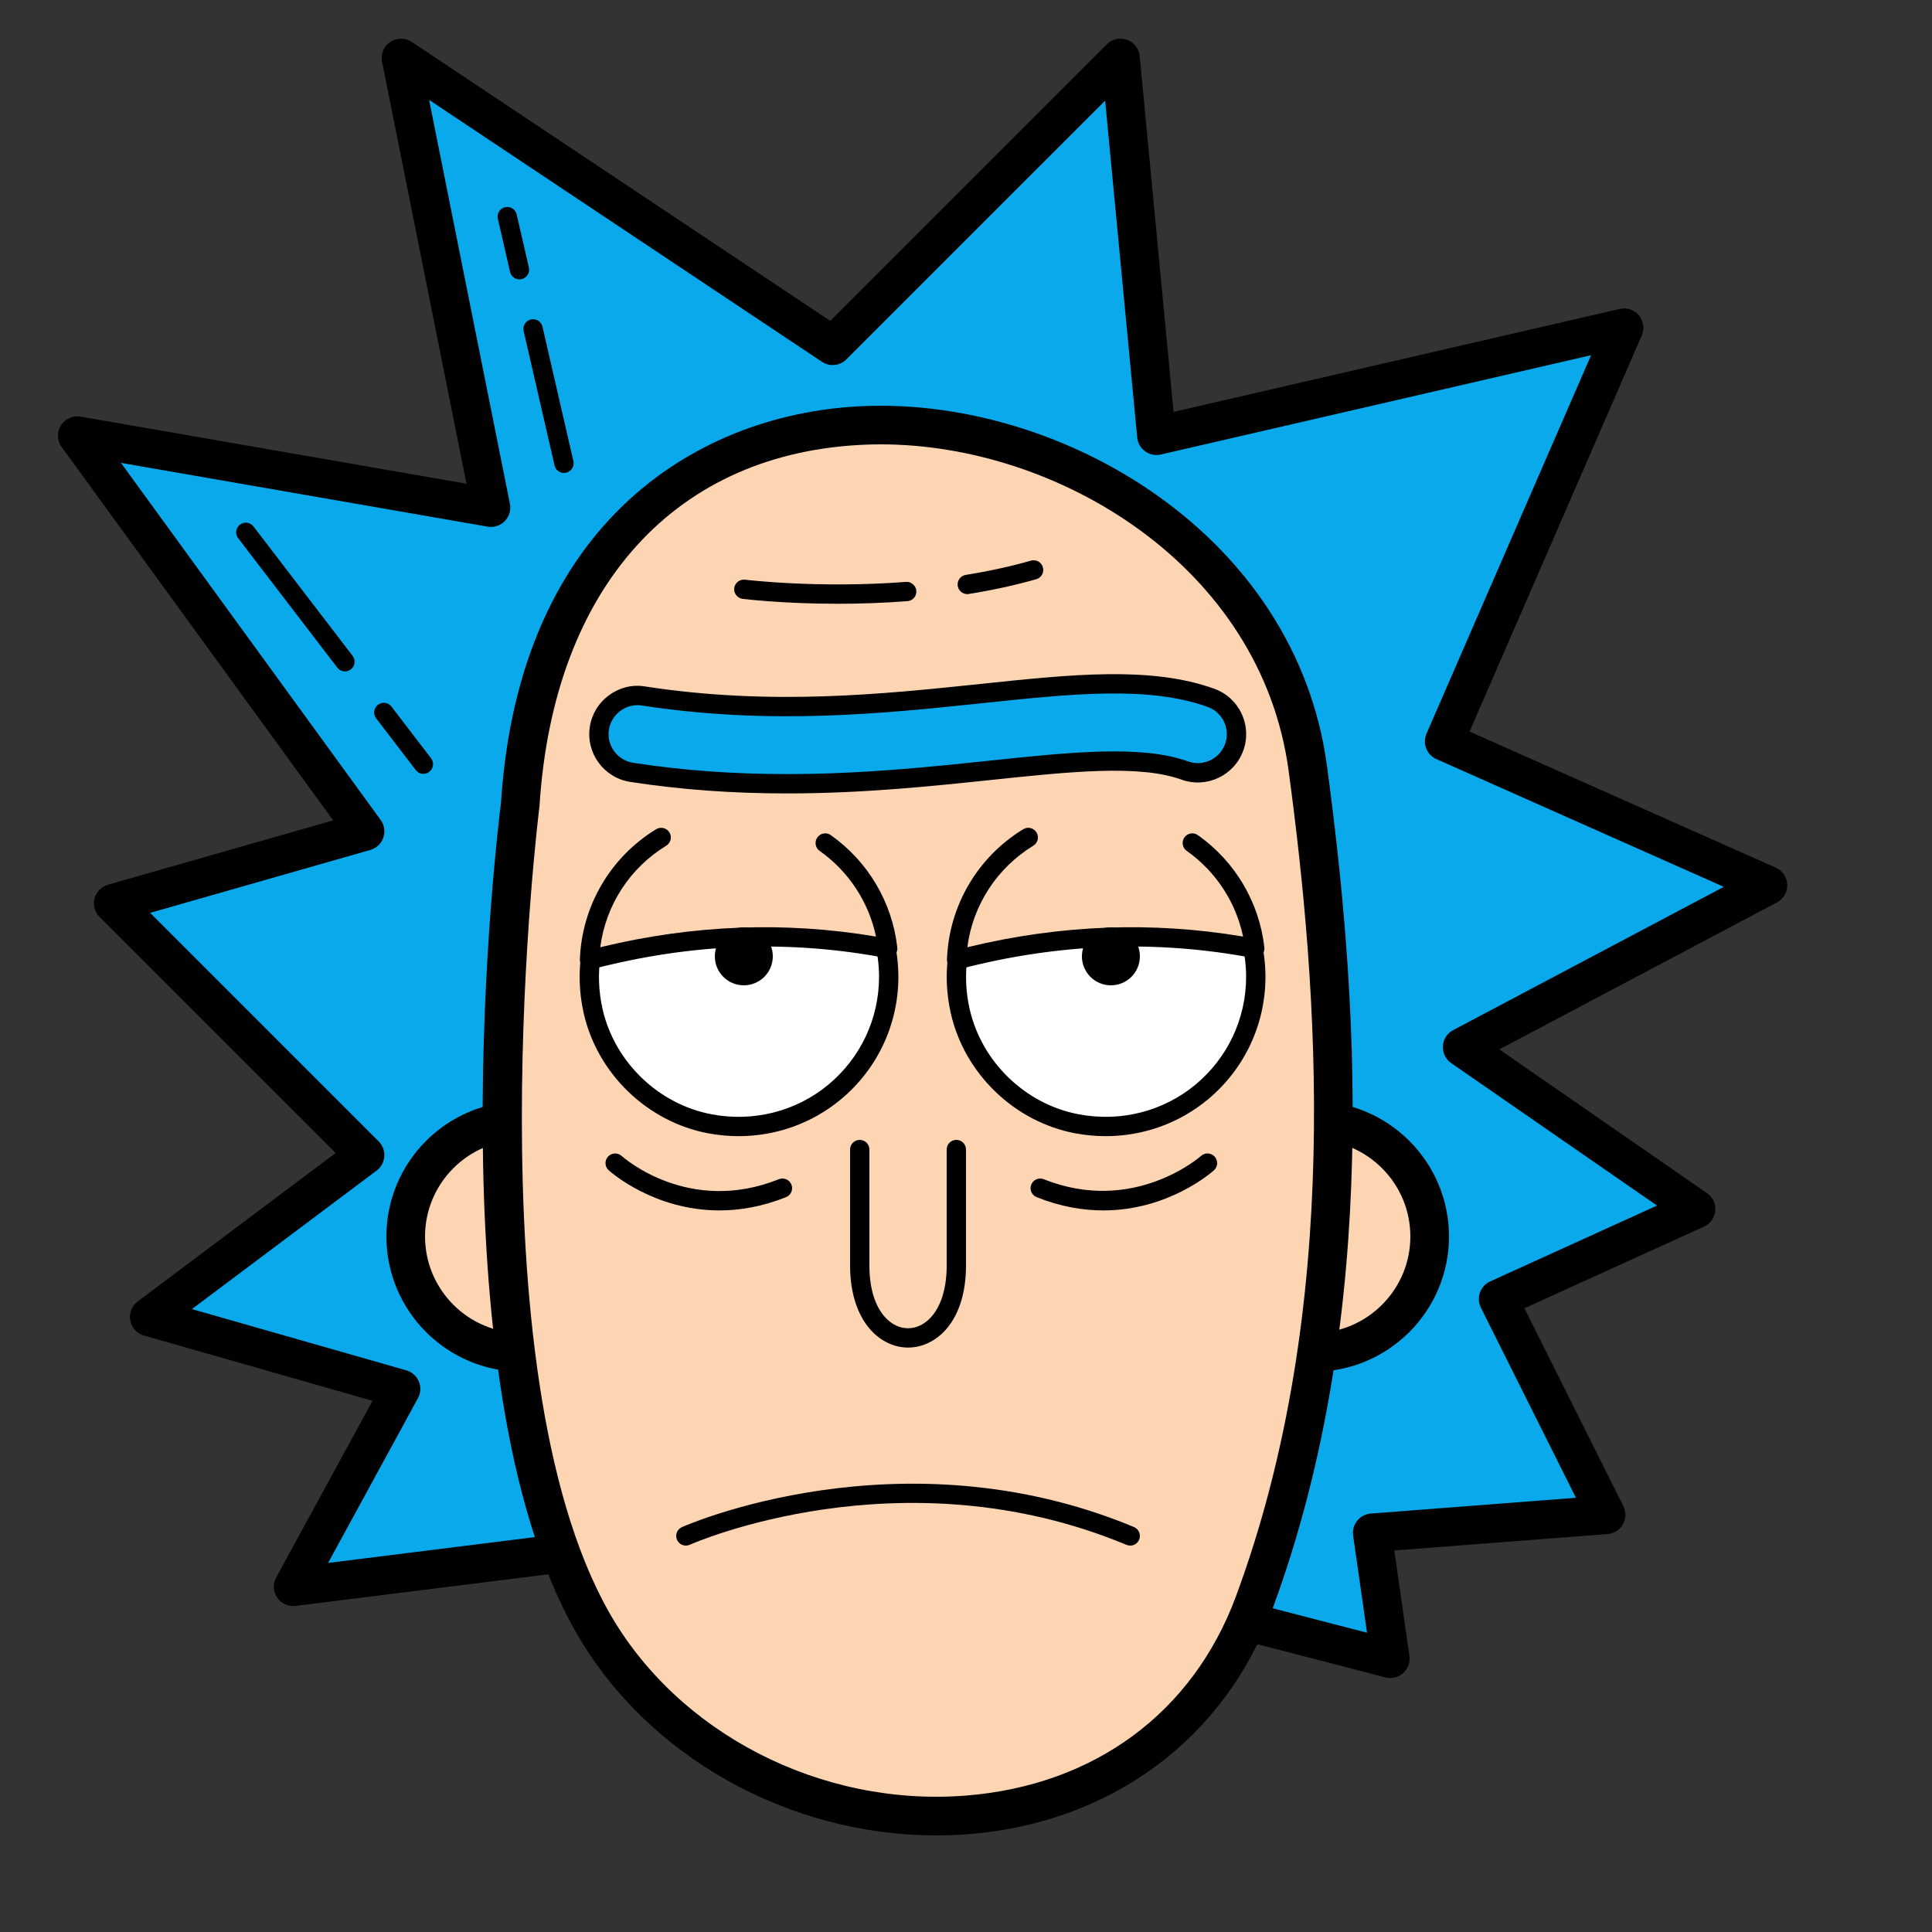 <svg xmlns="http://www.w3.org/2000/svg" xmlns:xlink="http://www.w3.org/1999/xlink" viewBox="0,0,256,256" width="100px" height="100px"><rect x="0" y="0" width="256" height="256" fill="#333333" stroke="none"/><g fill="none" fill-rule="nonzero" stroke="none" stroke-width="1" stroke-linecap="butt" stroke-linejoin="miter" stroke-miterlimit="10" stroke-dasharray="" stroke-dashoffset="0" font-family="none" font-weight="none" font-size="none" text-anchor="none" style="mix-blend-mode: normal"><g transform="scale(2.56,2.56)"><path d="M30.066,80.269l-14.895,1.861l5.586,-10.24l-13.033,-3.724l11.171,-8.378l-13.033,-13.034l13.033,-3.723l-14.895,-20.481l21.412,3.724l-4.655,-23.274l22.343,14.895l14.895,-14.895l1.862,19.55l24.204,-5.586l-9.309,21.412l16.757,7.448l-15.826,8.378l12.102,8.379l-10.24,4.654l5.585,11.172l-12.102,0.931l0.931,6.516l-25.135,-6.516z" fill="#09a9eb"></path><path d="M71.959,86.854c-0.084,0 -0.168,-0.011 -0.251,-0.032l-24.985,-6.478l-16.566,0.92l-14.861,1.858c-0.369,0.044 -0.739,-0.119 -0.95,-0.43c-0.212,-0.31 -0.231,-0.712 -0.052,-1.041l4.987,-9.145l-11.831,-3.38c-0.365,-0.104 -0.64,-0.407 -0.709,-0.78c-0.069,-0.374 0.08,-0.754 0.384,-0.981l10.249,-7.687l-12.219,-12.217c-0.251,-0.25 -0.35,-0.615 -0.261,-0.958c0.089,-0.343 0.353,-0.613 0.693,-0.71l11.657,-3.331l-14.053,-19.324c-0.239,-0.33 -0.256,-0.771 -0.04,-1.117c0.215,-0.346 0.621,-0.527 1.02,-0.457l19.975,3.474l-4.37,-21.842c-0.079,-0.397 0.088,-0.802 0.424,-1.027c0.337,-0.224 0.774,-0.225 1.111,-0.001l21.661,14.44l14.316,-14.315c0.273,-0.274 0.679,-0.366 1.046,-0.234c0.364,0.131 0.62,0.46 0.656,0.846l1.754,18.414l23.093,-5.329c0.365,-0.086 0.752,0.045 0.993,0.335c0.242,0.29 0.299,0.691 0.148,1.038l-8.914,20.502l15.851,7.045c0.35,0.155 0.58,0.497 0.593,0.879c0.014,0.382 -0.192,0.739 -0.531,0.918l-14.372,7.609l10.75,7.441c0.296,0.205 0.459,0.553 0.427,0.911c-0.032,0.359 -0.255,0.673 -0.582,0.821l-9.296,4.226l5.122,10.243c0.148,0.298 0.14,0.65 -0.024,0.939c-0.164,0.29 -0.461,0.479 -0.793,0.505l-11.039,0.85l0.78,5.46c0.047,0.331 -0.074,0.664 -0.324,0.887c-0.186,0.167 -0.424,0.255 -0.667,0.255zM46.823,78.338c0.085,0 0.169,0.011 0.251,0.032l23.683,6.14l-0.719,-5.03c-0.039,-0.274 0.037,-0.552 0.21,-0.768c0.173,-0.216 0.428,-0.35 0.703,-0.371l10.62,-0.817l-4.921,-9.841c-0.121,-0.243 -0.139,-0.524 -0.048,-0.781c0.091,-0.256 0.281,-0.464 0.528,-0.576l8.636,-3.926l-10.653,-7.375c-0.287,-0.199 -0.449,-0.533 -0.429,-0.882c0.02,-0.349 0.222,-0.661 0.53,-0.824l14.009,-7.416l-14.877,-6.613c-0.502,-0.223 -0.729,-0.809 -0.511,-1.313l8.519,-19.592l-22.272,5.14c-0.28,0.064 -0.575,0.005 -0.81,-0.164c-0.233,-0.168 -0.383,-0.429 -0.41,-0.716l-1.66,-17.436l-13.395,13.393c-0.337,0.338 -0.866,0.39 -1.262,0.125l-20.334,-13.556l4.182,20.906c0.064,0.324 -0.034,0.658 -0.265,0.895c-0.229,0.236 -0.563,0.345 -0.887,0.287l-18.98,-3.301l13.443,18.484c0.192,0.264 0.243,0.605 0.137,0.914c-0.106,0.309 -0.356,0.546 -0.671,0.636l-11.399,3.257l11.831,11.832c0.205,0.205 0.311,0.489 0.29,0.778c-0.021,0.289 -0.165,0.555 -0.397,0.729l-9.561,7.17l11.097,3.17c0.292,0.084 0.53,0.296 0.648,0.575c0.117,0.28 0.101,0.599 -0.045,0.865l-4.651,8.528l12.959,-1.62c0.022,-0.003 0.046,-0.005 0.068,-0.006l16.757,-0.931c0.019,0 0.038,-0.001 0.056,-0.001z" fill="#000000"></path><circle cx="27" cy="64" r="6" fill="#fed5b3"></circle><path d="M27,71c-3.859,0 -7,-3.141 -7,-7c0,-3.859 3.141,-7 7,-7c3.859,0 7,3.141 7,7c0,3.859 -3.141,7 -7,7zM27,59c-2.757,0 -5,2.243 -5,5c0,2.757 2.243,5 5,5c2.757,0 5,-2.243 5,-5c0,-2.757 -2.243,-5 -5,-5z" fill="#000000"></path><circle cx="68" cy="64" r="6" fill="#fed5b3"></circle><path d="M68,71c-3.859,0 -7,-3.141 -7,-7c0,-3.859 3.141,-7 7,-7c3.859,0 7,3.141 7,7c0,3.859 -3.141,7 -7,7zM68,59c-2.757,0 -5,2.243 -5,5c0,2.757 2.243,5 5,5c2.757,0 5,-2.243 5,-5c0,-2.757 -2.243,-5 -5,-5z" fill="#000000"></path><path d="M26.926,41.645c0,0 -3.706,29.112 3.706,42.26c7.412,13.148 28.721,14.087 34.28,-0.939c5.559,-15.026 4.328,-31.689 2.779,-43.199c-2.779,-20.66 -38.912,-27.234 -40.765,1.878z" fill="#fed5b3"></path><path d="M48.462,95c-7.681,0 -15.044,-4.118 -18.7,-10.604c-7.433,-13.184 -4.032,-41.25 -3.831,-42.845c0.948,-14.684 10.381,-20.238 18.897,-20.537c10.208,-0.361 22.245,6.659 23.854,18.62c1.525,11.339 2.893,28.204 -2.833,43.679c-2.475,6.691 -8.342,11.035 -15.692,11.62c-0.565,0.046 -1.132,0.067 -1.695,0.067zM45.592,23c-0.232,0 -0.463,0.004 -0.693,0.012c-9.905,0.348 -16.251,7.336 -16.974,18.696c-0.001,0.021 -0.003,0.042 -0.006,0.063c-0.037,0.288 -3.578,28.936 3.585,41.642c3.549,6.296 10.975,10.12 18.494,9.526c6.651,-0.53 11.746,-4.292 13.977,-10.32c5.569,-15.057 4.222,-31.592 2.725,-42.719c-1.424,-10.585 -11.918,-16.9 -21.108,-16.9zM26.927,41.645h0.01z" fill="#000000"></path><path d="M31.657,46.5c-1.012,1.639 -1.444,3.674 -0.957,5.832c0.663,2.942 3.078,5.277 6.042,5.836c4.942,0.93 9.258,-2.835 9.258,-7.608c0,-1.491 -0.428,-2.878 -1.157,-4.06z" fill="#ffffff"></path><path d="M38.233,58.807c-0.525,0 -1.056,-0.049 -1.584,-0.148c-3.146,-0.593 -5.732,-3.092 -6.437,-6.217c-0.485,-2.15 -0.123,-4.354 1.019,-6.204c0.092,-0.148 0.252,-0.238 0.426,-0.238h13.186c0.174,0 0.334,0.09 0.426,0.237c0.806,1.305 1.231,2.8 1.231,4.322c0,2.464 -1.089,4.78 -2.987,6.354c-1.492,1.236 -3.355,1.894 -5.28,1.894zM31.942,47c-0.893,1.576 -1.161,3.419 -0.755,5.221c0.618,2.743 2.888,4.935 5.647,5.455c2.167,0.41 4.371,-0.149 6.039,-1.532c1.669,-1.384 2.626,-3.419 2.626,-5.584c0,-1.245 -0.325,-2.47 -0.942,-3.56z" fill="#000000"></path><path d="M34.224,43.347c-2.153,1.315 -3.612,3.652 -3.709,6.338c5.174,-1.36 10.318,-1.565 15.433,-0.591c-0.254,-2.254 -1.472,-4.215 -3.233,-5.46" fill="#fed5b3"></path><path d="M30.515,50.185c-0.112,0 -0.223,-0.038 -0.313,-0.109c-0.123,-0.099 -0.192,-0.25 -0.188,-0.409c0.101,-2.775 1.576,-5.297 3.948,-6.747c0.234,-0.144 0.542,-0.07 0.688,0.166c0.144,0.236 0.069,0.543 -0.166,0.688c-1.891,1.155 -3.134,3.086 -3.414,5.255c4.775,-1.162 9.569,-1.347 14.272,-0.552c-0.373,-1.781 -1.412,-3.372 -2.917,-4.435c-0.226,-0.159 -0.279,-0.471 -0.12,-0.697c0.161,-0.226 0.476,-0.278 0.696,-0.12c1.926,1.36 3.181,3.479 3.442,5.813c0.018,0.158 -0.041,0.314 -0.157,0.422c-0.117,0.108 -0.277,0.152 -0.434,0.125c-4.999,-0.952 -10.117,-0.756 -15.212,0.583c-0.04,0.012 -0.083,0.017 -0.125,0.017z" fill="#000000"></path><path d="M50.657,46.5c-1.012,1.639 -1.444,3.674 -0.957,5.832c0.663,2.942 3.078,5.277 6.042,5.836c4.942,0.93 9.258,-2.835 9.258,-7.608c0,-1.491 -0.428,-2.878 -1.157,-4.06z" fill="#ffffff"></path><path d="M57.233,58.807c-0.525,0 -1.056,-0.049 -1.584,-0.148c-3.146,-0.593 -5.732,-3.092 -6.437,-6.217c-0.485,-2.15 -0.123,-4.354 1.019,-6.204c0.092,-0.148 0.252,-0.238 0.426,-0.238h13.186c0.174,0 0.334,0.09 0.426,0.237c0.806,1.305 1.231,2.8 1.231,4.322c0,2.464 -1.089,4.78 -2.987,6.354c-1.492,1.236 -3.355,1.894 -5.28,1.894zM50.942,47c-0.893,1.576 -1.161,3.419 -0.755,5.221c0.618,2.743 2.888,4.935 5.647,5.455c2.169,0.41 4.371,-0.149 6.039,-1.532c1.669,-1.384 2.626,-3.419 2.626,-5.584c0,-1.245 -0.325,-2.47 -0.942,-3.56z" fill="#000000"></path><path d="M53.224,43.347c-2.153,1.315 -3.612,3.652 -3.709,6.338c5.174,-1.36 10.318,-1.565 15.433,-0.591c-0.254,-2.254 -1.472,-4.215 -3.233,-5.46" fill="#fed5b3"></path><path d="M49.515,50.185c-0.112,0 -0.223,-0.038 -0.313,-0.109c-0.123,-0.099 -0.192,-0.25 -0.188,-0.409c0.101,-2.775 1.576,-5.297 3.948,-6.747c0.233,-0.144 0.542,-0.07 0.688,0.166c0.144,0.236 0.069,0.543 -0.166,0.688c-1.891,1.155 -3.134,3.086 -3.414,5.255c4.775,-1.162 9.569,-1.347 14.272,-0.552c-0.373,-1.781 -1.412,-3.372 -2.917,-4.435c-0.226,-0.159 -0.279,-0.471 -0.12,-0.697c0.161,-0.226 0.475,-0.278 0.696,-0.12c1.926,1.36 3.181,3.479 3.442,5.813c0.018,0.158 -0.041,0.314 -0.157,0.422c-0.117,0.108 -0.278,0.152 -0.434,0.125c-4.999,-0.952 -10.117,-0.756 -15.212,0.583c-0.04,0.012 -0.083,0.017 -0.125,0.017z" fill="#000000"></path><circle cx="38.5" cy="49.5" r="1.5" fill="#000000"></circle><circle cx="57.5" cy="49.5" r="1.5" fill="#000000"></circle><path d="M37.235,62.651c-3.374,0 -5.608,-1.969 -5.729,-2.078c-0.205,-0.185 -0.221,-0.499 -0.037,-0.705c0.185,-0.204 0.501,-0.22 0.706,-0.038c0.142,0.126 3.501,3.062 8.14,1.206c0.255,-0.104 0.547,0.022 0.649,0.278c0.102,0.256 -0.021,0.547 -0.278,0.649c-1.241,0.498 -2.401,0.688 -3.451,0.688z" fill="#000000"></path><path d="M57.105,62.651c-1.05,0 -2.21,-0.19 -3.45,-0.688c-0.257,-0.103 -0.381,-0.394 -0.278,-0.649c0.103,-0.255 0.394,-0.382 0.649,-0.278c4.656,1.861 8.104,-1.175 8.139,-1.205c0.205,-0.187 0.521,-0.169 0.706,0.036c0.186,0.205 0.169,0.521 -0.036,0.706c-0.121,0.11 -2.356,2.078 -5.73,2.078z" fill="#000000"></path><path d="M50.065,30.751c-0.241,0 -0.453,-0.175 -0.493,-0.421c-0.043,-0.272 0.143,-0.529 0.415,-0.573c1.195,-0.192 2.331,-0.44 3.375,-0.739c0.269,-0.075 0.543,0.078 0.618,0.344c0.076,0.265 -0.077,0.542 -0.343,0.618c-1.082,0.309 -2.257,0.566 -3.492,0.764c-0.026,0.006 -0.053,0.007 -0.08,0.007z" fill="#000000"></path><g fill="#000000"><path d="M43.354,31.251c-2.83,0 -4.803,-0.241 -4.916,-0.255c-0.273,-0.034 -0.468,-0.284 -0.434,-0.558c0.033,-0.275 0.297,-0.469 0.558,-0.434c0.038,0.005 3.797,0.464 8.332,0.115c0.251,-0.025 0.516,0.184 0.536,0.46c0.021,0.275 -0.185,0.516 -0.46,0.537c-1.295,0.099 -2.52,0.135 -3.616,0.135z"></path></g><g fill="#000000"><path d="M47,69.75c-0.805,0 -1.576,-0.415 -2.119,-1.138c-0.576,-0.768 -0.881,-1.844 -0.881,-3.112v-6c0,-0.276 0.224,-0.5 0.5,-0.5c0.276,0 0.5,0.224 0.5,0.5v6c0,2.233 1.037,3.25 2,3.25c0.963,0 2,-1.017 2,-3.25v-6c0,-0.276 0.224,-0.5 0.5,-0.5c0.276,0 0.5,0.224 0.5,0.5v6c0,2.92 -1.555,4.25 -3,4.25z"></path></g><g fill="#000000"><path d="M58.5,80c-0.064,0 -0.13,-0.013 -0.192,-0.038c-11.649,-4.856 -22.494,-0.055 -22.601,-0.007c-0.25,0.114 -0.547,0.003 -0.662,-0.248c-0.114,-0.252 -0.003,-0.548 0.248,-0.662c0.111,-0.052 11.337,-5.029 23.399,-0.007c0.255,0.106 0.375,0.399 0.27,0.654c-0.08,0.193 -0.267,0.308 -0.462,0.308z"></path></g><g><path d="M19.866,36.878l2.049,2.675" fill="#cdcbbd"></path><path d="M21.915,40.053c-0.15,0 -0.299,-0.067 -0.396,-0.196l-2.05,-2.676c-0.168,-0.219 -0.127,-0.533 0.093,-0.701c0.22,-0.167 0.533,-0.126 0.7,0.093l2.05,2.676c0.168,0.219 0.127,0.533 -0.093,0.701c-0.091,0.07 -0.198,0.103 -0.304,0.103z" fill="#000000"></path></g><g><path d="M12.723,27.553l5.131,6.699" fill="#cdcbbd"></path><path d="M17.854,34.751c-0.15,0 -0.299,-0.067 -0.396,-0.196l-5.131,-6.698c-0.168,-0.219 -0.127,-0.533 0.093,-0.701c0.219,-0.167 0.533,-0.126 0.7,0.093l5.131,6.698c0.168,0.219 0.127,0.533 -0.093,0.701c-0.091,0.07 -0.197,0.103 -0.304,0.103z" fill="#000000"></path></g><g><path d="M27.591,17.022l1.6,6.957" fill="#cdcbbd"></path><path d="M29.191,24.479c-0.229,0 -0.434,-0.157 -0.487,-0.388l-1.6,-6.956c-0.062,-0.269 0.106,-0.537 0.375,-0.599c0.274,-0.062 0.537,0.107 0.6,0.375l1.6,6.956c0.062,0.269 -0.106,0.537 -0.375,0.599c-0.038,0.009 -0.075,0.013 -0.113,0.013z" fill="#000000"></path></g><g><path d="M26.255,11.213l0.632,2.746" fill="#cdcbbd"></path><path d="M26.887,14.459c-0.229,0 -0.434,-0.156 -0.487,-0.388l-0.632,-2.746c-0.062,-0.27 0.106,-0.538 0.375,-0.6c0.273,-0.061 0.537,0.106 0.6,0.375l0.632,2.746c0.062,0.27 -0.106,0.538 -0.375,0.6c-0.039,0.009 -0.076,0.013 -0.113,0.013z" fill="#000000"></path></g><g><path d="M40.737,40.568c-2.538,0 -5.228,-0.158 -8.041,-0.591c-1.092,-0.168 -1.841,-1.189 -1.673,-2.281c0.169,-1.092 1.198,-1.844 2.28,-1.672c6.612,1.016 12.402,0.409 17.511,-0.127c4.669,-0.491 8.7,-0.915 11.861,0.222c1.04,0.374 1.58,1.519 1.206,2.558c-0.374,1.039 -1.519,1.579 -2.558,1.207c-2.302,-0.827 -5.912,-0.448 -10.093,-0.008c-3.075,0.321 -6.606,0.692 -10.493,0.692z" fill="#09a9eb"></path><path d="M40.737,41.068c-2.852,0 -5.507,-0.195 -8.117,-0.597c-1.362,-0.209 -2.301,-1.489 -2.091,-2.851c0.103,-0.662 0.458,-1.244 1.001,-1.64c0.538,-0.394 1.194,-0.558 1.852,-0.45c6.547,1.006 12.303,0.402 17.381,-0.131c4.73,-0.498 8.815,-0.926 12.082,0.248c0.629,0.226 1.132,0.683 1.417,1.287c0.284,0.604 0.316,1.283 0.091,1.912c-0.467,1.296 -1.896,1.973 -3.197,1.508c-2.197,-0.79 -5.753,-0.416 -9.871,0.018c-3.12,0.327 -6.64,0.696 -10.548,0.696zM32.994,36.499c-0.313,0 -0.616,0.099 -0.875,0.288c-0.326,0.238 -0.54,0.588 -0.602,0.985c-0.126,0.817 0.438,1.584 1.255,1.71c2.56,0.394 5.164,0.585 7.965,0.585c3.854,0 7.348,-0.366 10.429,-0.69c4.252,-0.448 7.914,-0.833 10.327,0.034c0.778,0.279 1.639,-0.127 1.918,-0.905c0.136,-0.377 0.116,-0.784 -0.055,-1.146c-0.171,-0.362 -0.473,-0.637 -0.85,-0.772c-3.054,-1.098 -7.034,-0.68 -11.639,-0.195c-5.14,0.541 -10.962,1.151 -17.641,0.125c-0.077,-0.013 -0.155,-0.019 -0.232,-0.019z" fill="#000000"></path></g></g></g></svg>
